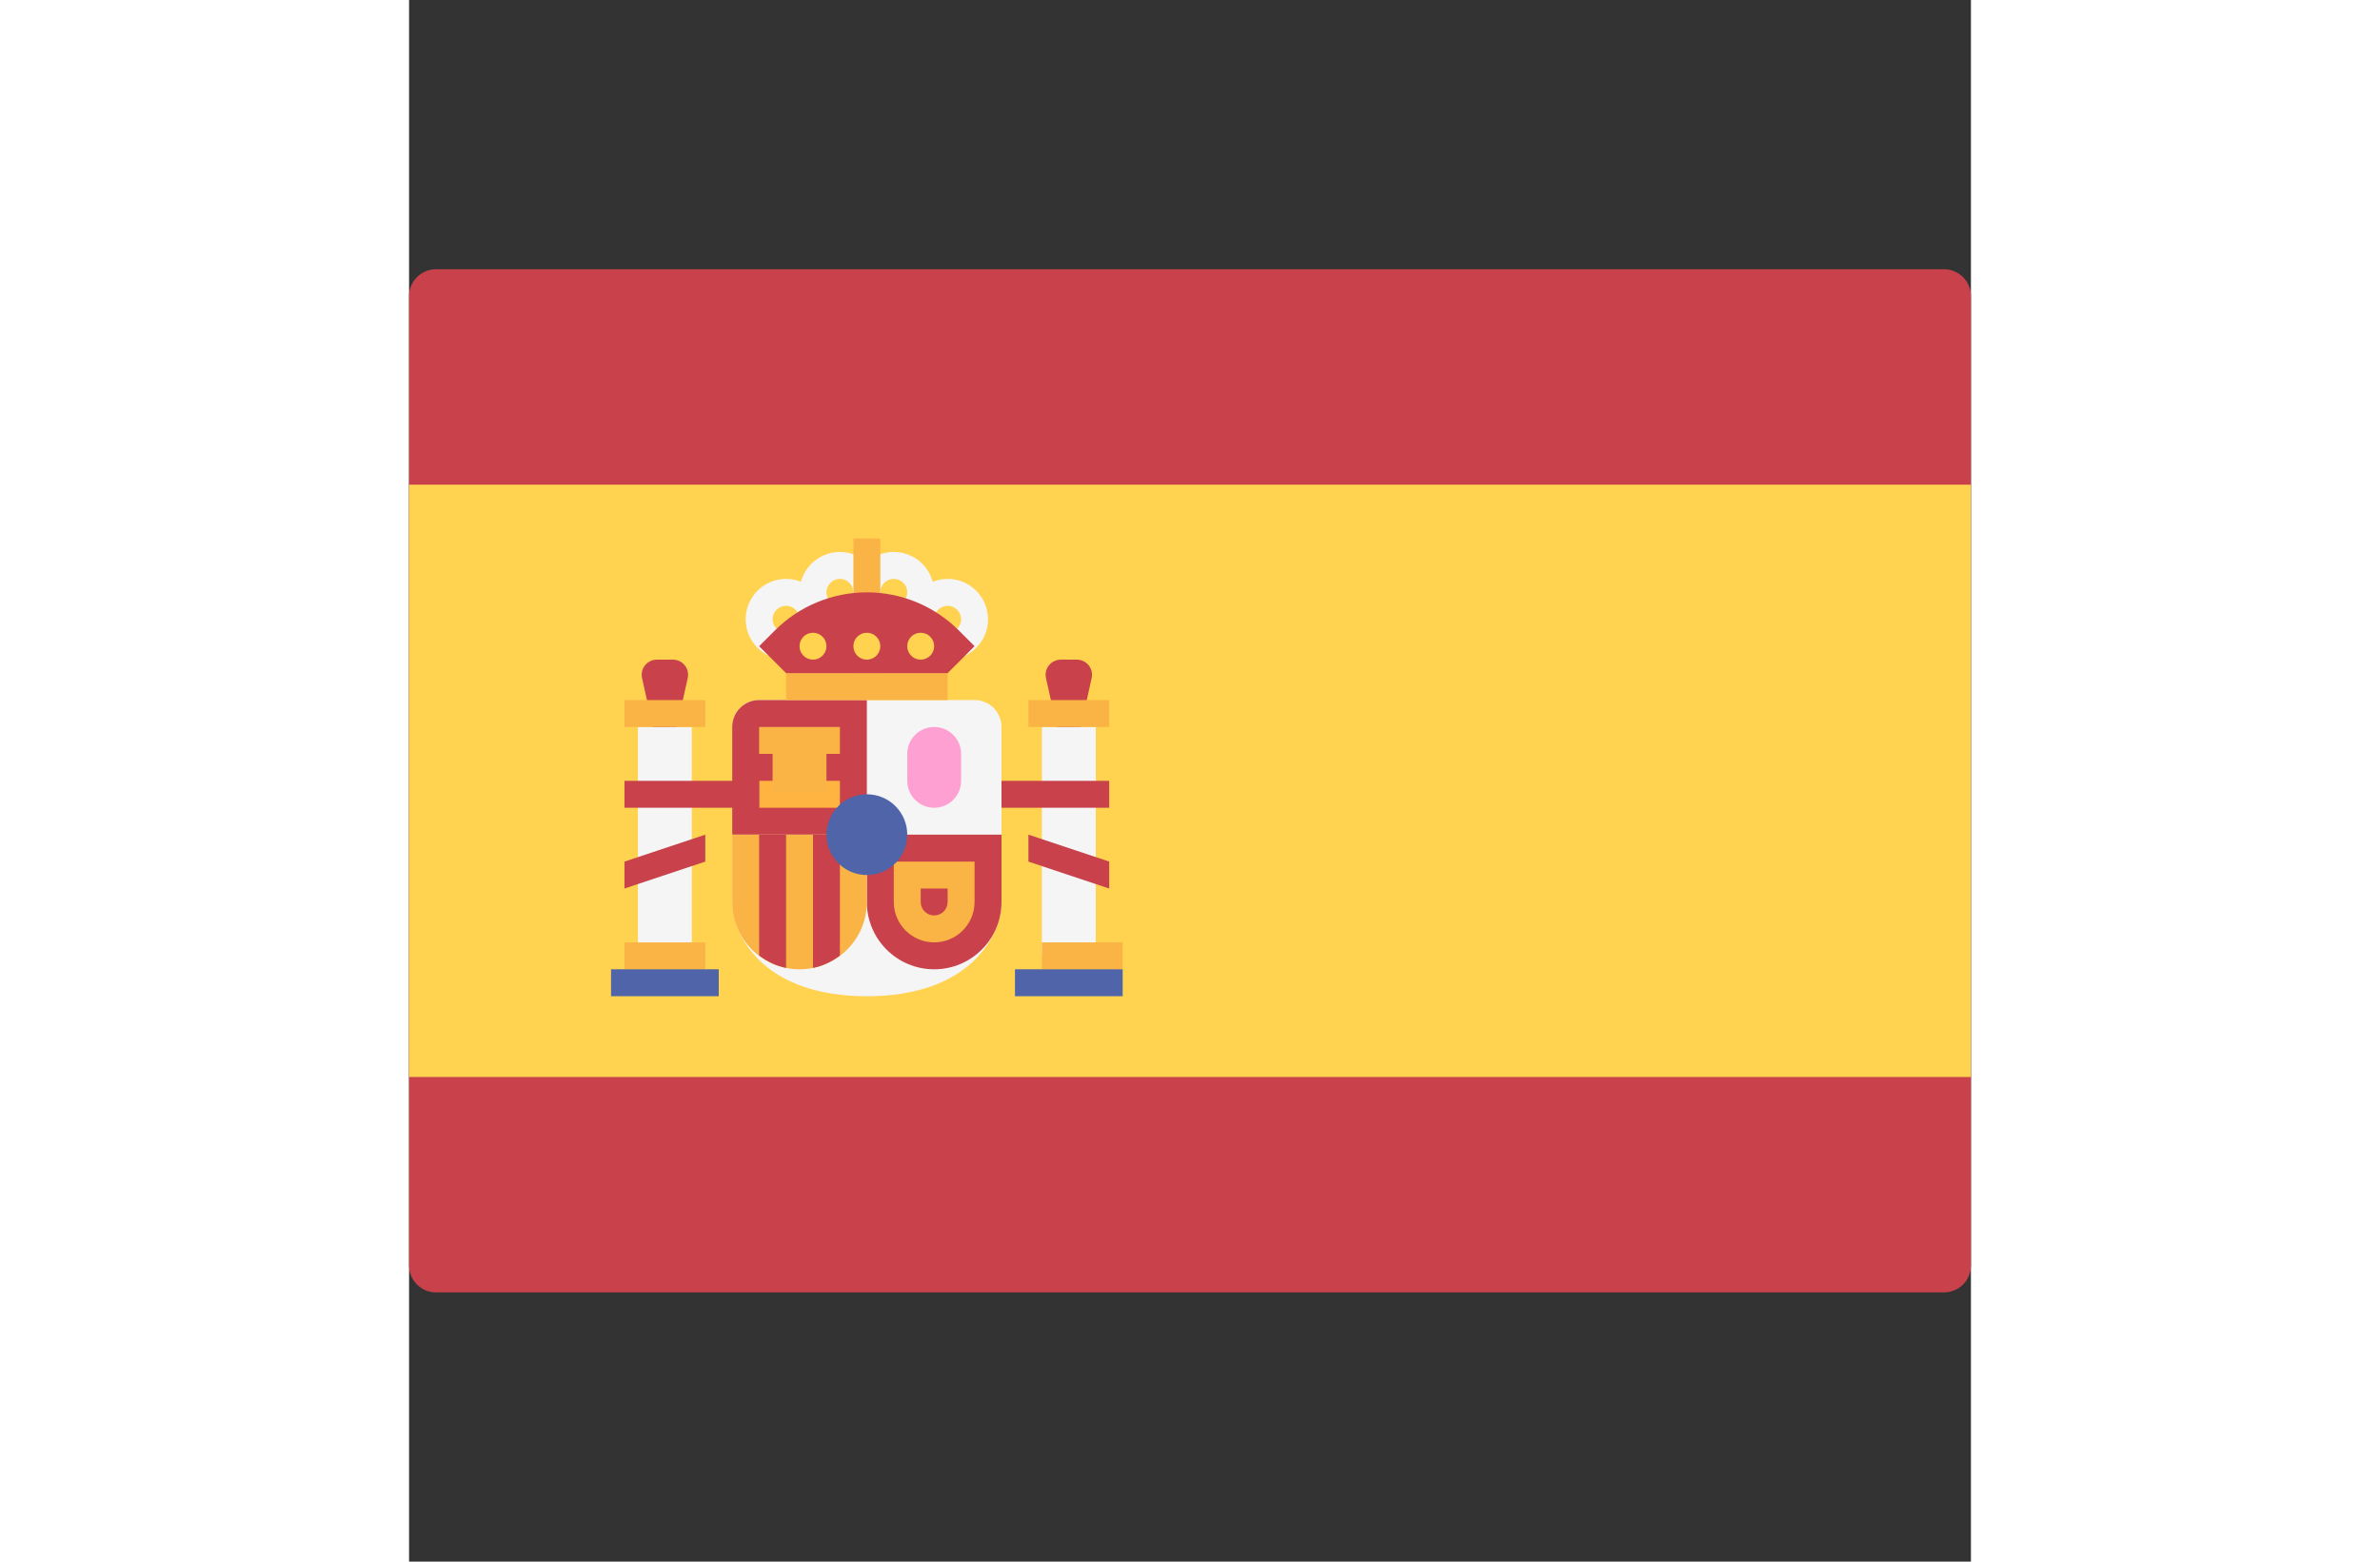 <svg xmlns="http://www.w3.org/2000/svg" viewBox="0 0 512.001 512.001" width='32' height="21"><rect x="0" y="0" width="512.001" height="512.001" fill="#333333" stroke="none"/><path d="M8.828 423.725h494.345c4.875 0 8.828-3.953 8.828-8.828V97.104c0-4.875-3.953-8.828-8.828-8.828H8.828C3.953 88.277 0 92.229 0 97.104v317.793c0 4.876 3.953 8.828 8.828 8.828z" fill="#c8414b"/><path fill="#ffd250" d="M0 158.901h512v194.21H0z"/><path d="M216.276 256.001l7.485-33.681c.69-3.102-1.671-6.044-4.849-6.044h-5.272c-3.177 0-5.537 2.942-4.849 6.044l7.485 33.681z" fill="#c8414b"/><path fill="#f5f5f5" d="M207.45 238.341h17.655v75.03H207.45z"/><path fill="#fab446" d="M203.03 229.521h26.483v8.828H203.03z"/><g fill="#c8414b"><path d="M185.38 256.001h44.14v8.828h-44.14zM229.517 291.311l-26.483-8.827v-8.828l26.483 8.828zM83.862 256.001l7.485-33.681c.69-3.102-1.671-6.044-4.849-6.044h-5.272c-3.177 0-5.537 2.942-4.849 6.044l7.485 33.681z"/></g><path d="M114.759 229.518c-4.875 0-8.828 3.953-8.828 8.828v57.379c0 10.725 10.01 30.897 44.138 30.897s44.138-20.171 44.138-30.897v-57.379c0-4.875-3.953-8.828-8.828-8.828h-70.62z" fill="#f5f5f5"/><g fill="#c8414b"><path d="M150.069 273.656h-44.138v-35.31c0-4.875 3.953-8.828 8.828-8.828h35.31v44.138zM150.069 273.656h44.138v22.069c0 12.189-9.88 22.069-22.069 22.069-12.189 0-22.069-9.88-22.069-22.069v-22.069z"/></g><path d="M105.931 273.656h44.138v22.069c0 12.189-9.88 22.069-22.069 22.069-12.189 0-22.069-9.88-22.069-22.069v-22.069z" fill="#fab446"/><g fill="#c8414b"><path d="M141.241 313.281v-39.625h-8.828v43.693c3.284-.666 6.251-2.12 8.828-4.068zM123.586 317.349v-43.693h-8.828v39.625c2.578 1.948 5.545 3.402 8.828 4.068z"/></g><path fill="#ffb441" d="M114.76 256.001h26.483v8.828H114.76z"/><g fill="#fab446"><path d="M114.76 238.341h26.483v8.828H114.76z"/><path d="M119.17 243.591h17.655v15.992H119.17z"/></g><path fill="#f5f5f5" d="M75.03 238.341h17.655v75.03H75.03z"/><g fill="#fab446"><path d="M70.62 308.971h26.483v8.828H70.62zM70.62 229.521h26.483v8.828H70.62z"/></g><path fill="#5064aa" d="M66.21 317.791h35.31v8.828H66.21z"/><path fill="#fab446" d="M207.45 308.971h26.483v8.828H207.45z"/><path fill="#5064aa" d="M198.62 317.791h35.31v8.828h-35.31z"/><path fill="#fab446" d="M123.59 220.691h52.966v8.828H123.59z"/><path fill="#ffb441" d="M145.66 194.211h8.828v26.483h-8.828z"/><g fill="#f5f5f5"><path d="M141.241 207.449c-7.302 0-13.241-5.94-13.241-13.241 0-7.302 5.94-13.241 13.241-13.241 7.302 0 13.241 5.94 13.241 13.241.001 7.301-5.939 13.241-13.241 13.241zm0-17.655c-2.435 0-4.414 1.978-4.414 4.414 0 2.435 1.978 4.414 4.414 4.414s4.414-1.978 4.414-4.414c0-2.435-1.978-4.414-4.414-4.414z"/><path d="M158.897 207.449c-7.302 0-13.241-5.94-13.241-13.241 0-7.302 5.94-13.241 13.241-13.241 7.302 0 13.241 5.94 13.241 13.241s-5.94 13.241-13.241 13.241zm0-17.655c-2.435 0-4.414 1.978-4.414 4.414 0 2.435 1.978 4.414 4.414 4.414 2.435 0 4.414-1.978 4.414-4.414-.001-2.435-1.979-4.414-4.414-4.414z"/><path d="M176.552 216.277c-7.302 0-13.241-5.94-13.241-13.241 0-7.302 5.94-13.241 13.241-13.241 7.302 0 13.241 5.94 13.241 13.241s-5.94 13.241-13.241 13.241zm0-17.655c-2.435 0-4.414 1.978-4.414 4.414 0 2.435 1.978 4.414 4.414 4.414 2.435 0 4.414-1.978 4.414-4.414s-1.979-4.414-4.414-4.414zM123.586 216.277c-7.302 0-13.241-5.94-13.241-13.241 0-7.302 5.94-13.241 13.241-13.241 7.302 0 13.241 5.94 13.241 13.241.001 7.301-5.939 13.241-13.241 13.241zm0-17.655c-2.435 0-4.414 1.978-4.414 4.414 0 2.435 1.978 4.414 4.414 4.414s4.414-1.979 4.414-4.415c0-2.435-1.978-4.413-4.414-4.413z"/></g><path d="M176.552 291.311v4.414c0 2.434-1.98 4.414-4.414 4.414s-4.414-1.98-4.414-4.414v-4.414h8.828m8.827-8.827h-26.483v13.241c0 7.302 5.94 13.241 13.241 13.241 7.302 0 13.241-5.94 13.241-13.241v-13.241h.001z" fill="#fab446"/><path d="M172.138 264.829c-4.875 0-8.828-3.953-8.828-8.828v-8.828c0-4.875 3.953-8.828 8.828-8.828s8.828 3.953 8.828 8.828v8.828c0 4.875-3.953 8.828-8.828 8.828z" fill="#ffa0d2"/><circle cx="150.07" cy="273.651" r="13.241" fill="#5064aa"/><path fill="#fab446" d="M145.66 176.551h8.828v26.483h-8.828z"/><path d="M123.586 220.691l-8.828-8.828 5.171-5.171c7.993-7.993 18.835-12.484 30.14-12.484s22.146 4.491 30.14 12.484l5.171 5.171-8.828 8.828h-52.966z" fill="#c8414b"/><g fill="#ffd250"><circle cx="150.07" cy="211.861" r="4.414"/><circle cx="132.41" cy="211.861" r="4.414"/><circle cx="167.72" cy="211.861" r="4.414"/></g><g fill="#c8414b"><path d="M70.62 256.001h44.14v8.828H70.62zM70.621 291.311l26.482-8.827v-8.828l-26.482 8.828z"/></g></svg>
